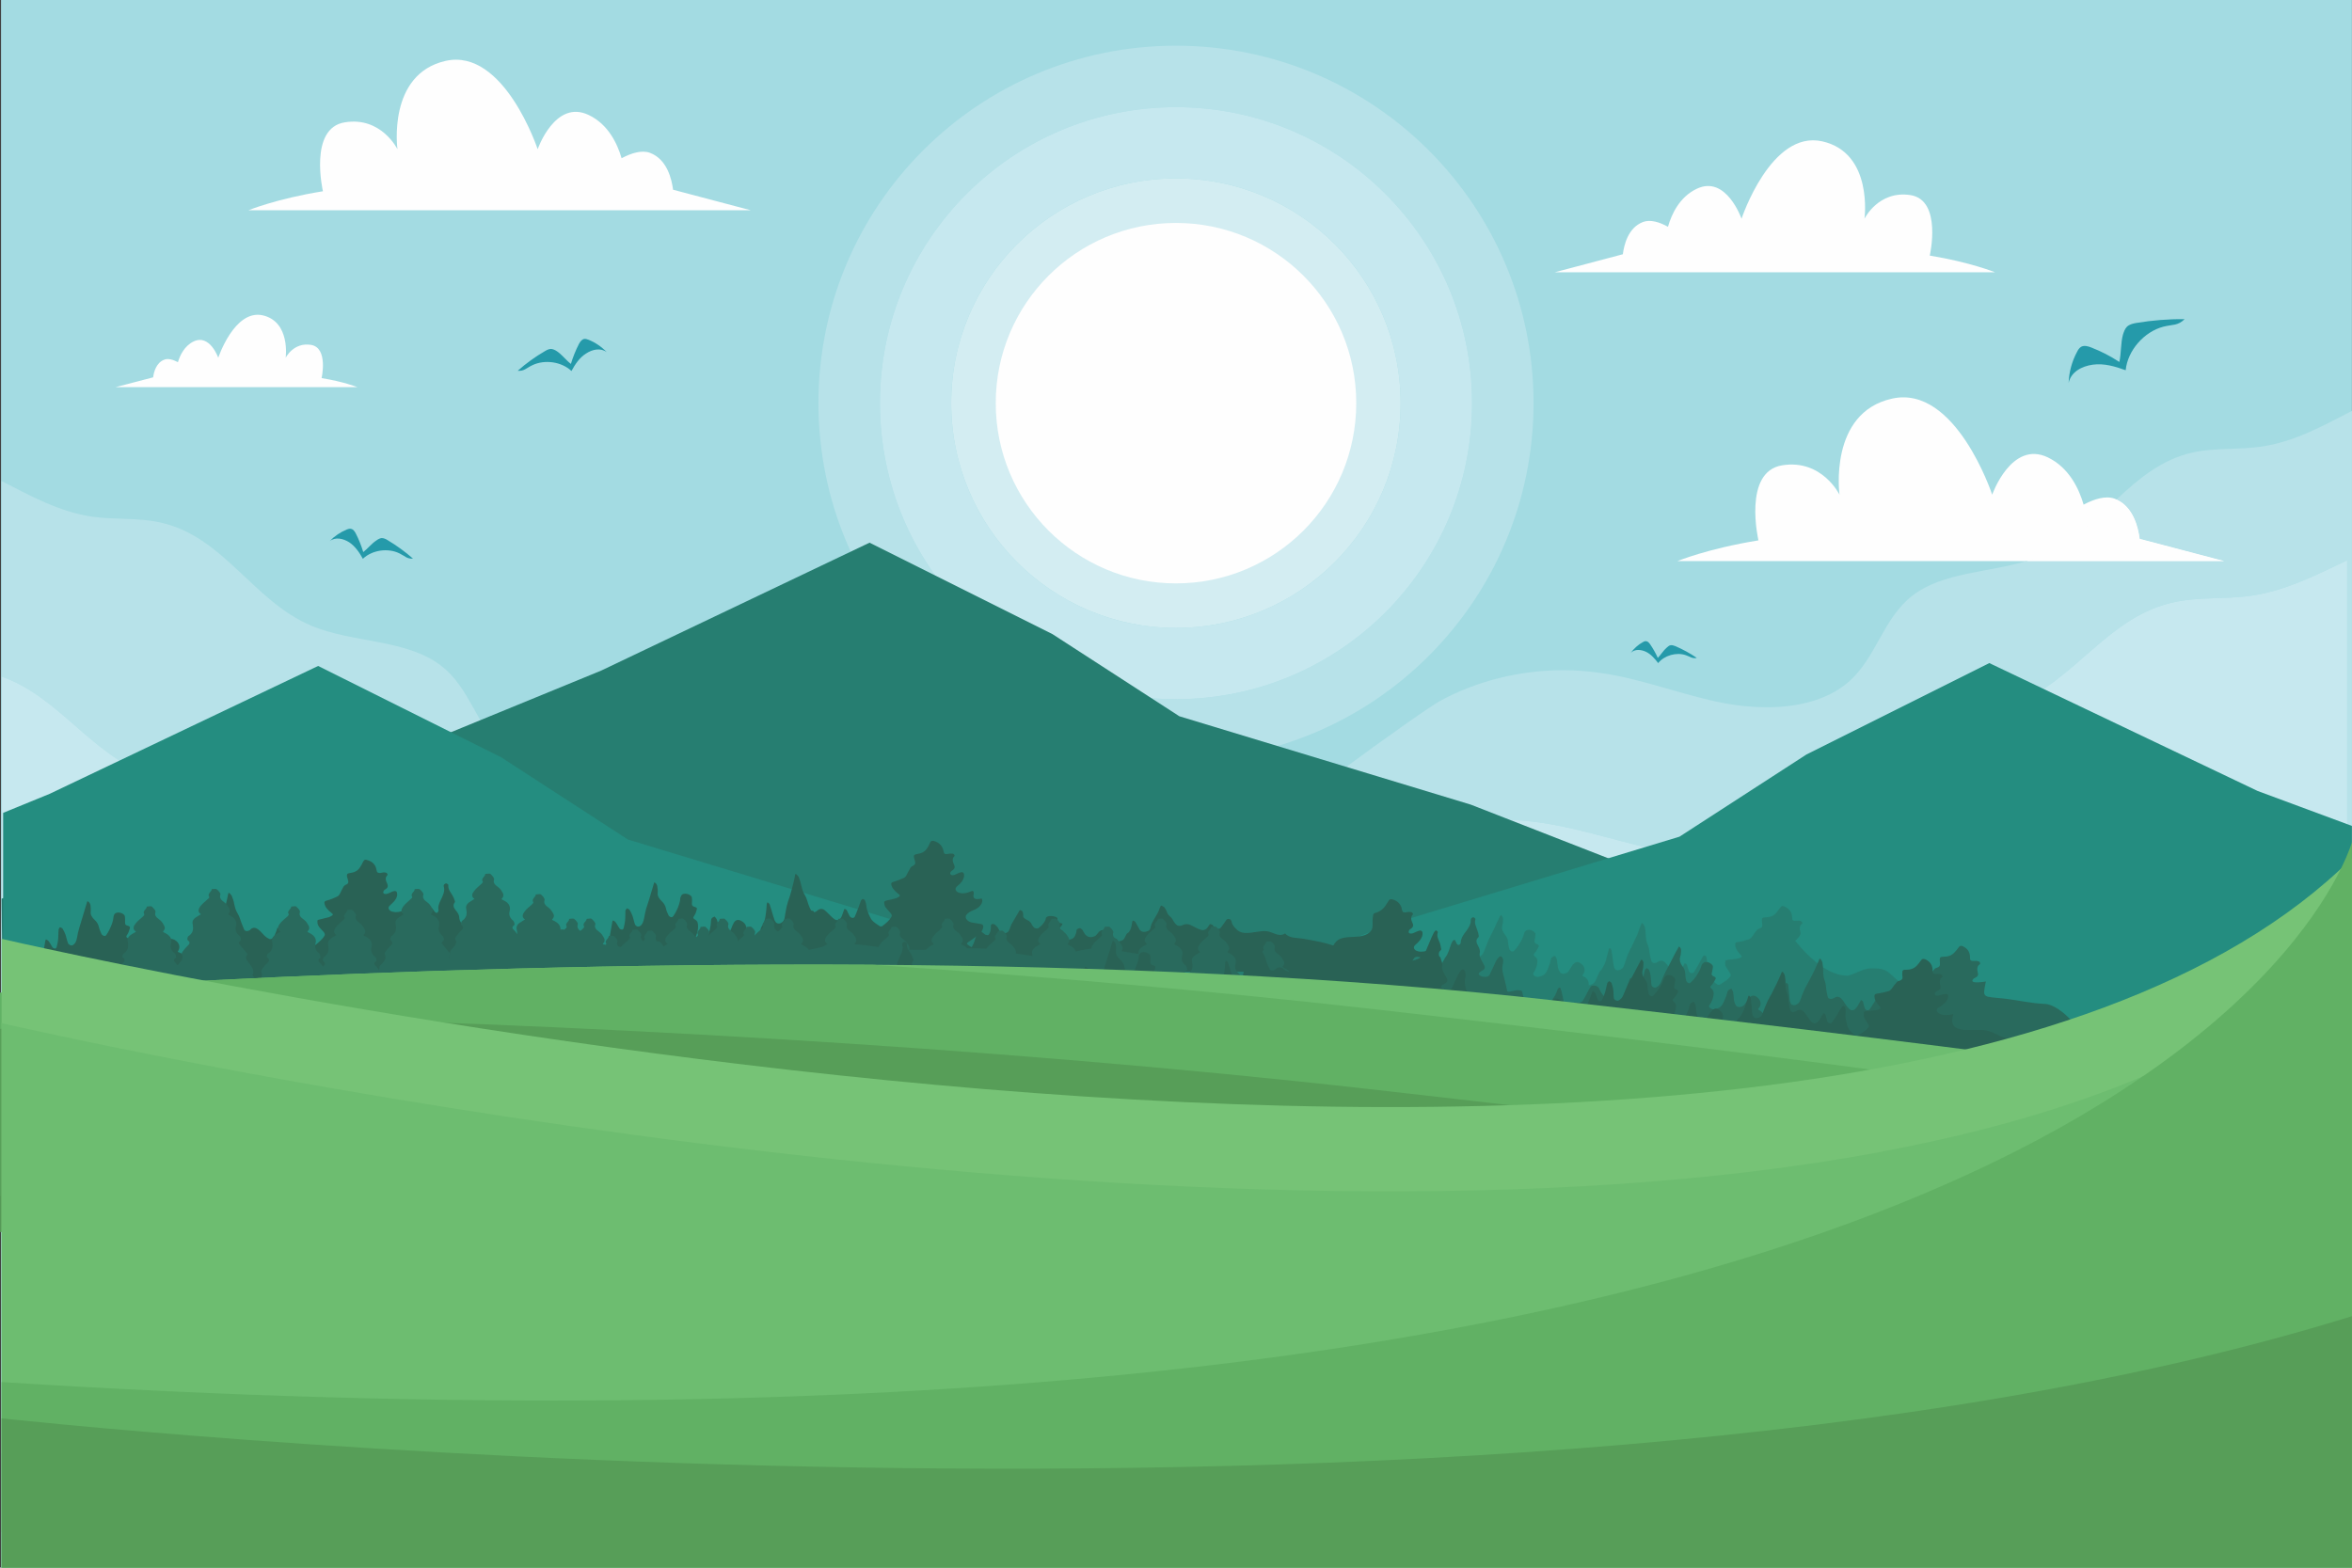 <?xml version="1.0" encoding="UTF-8"?>
<!DOCTYPE svg PUBLIC "-//W3C//DTD SVG 1.1//EN" "http://www.w3.org/Graphics/SVG/1.1/DTD/svg11.dtd">
<!-- Creator: CorelDRAW X7 -->
<svg xmlns="http://www.w3.org/2000/svg" xml:space="preserve" width="10.417in" height="6.944in" version="1.1" style="shape-rendering:geometricPrecision; text-rendering:geometricPrecision; image-rendering:optimizeQuality; fill-rule:evenodd; clip-rule:evenodd"
viewBox="0 0 12245 8163"
 xmlns:xlink="http://www.w3.org/1999/xlink">
 <rect x="0" y="0" width="12245" height="8163" fill="#333333" stroke="none"/>
 <defs>
  <style type="text/css">
   <![CDATA[
    .fil1 {fill:#FEFEFE}
    .fil4 {fill:#D3EDF2}
    .fil3 {fill:#C6E8EF}
    .fil2 {fill:#B7E2E9}
    .fil0 {fill:#A3DBE2}
    .fil12 {fill:#76C376}
    .fil9 {fill:#6DBD70}
    .fil10 {fill:#61B164}
    .fil11 {fill:#579E58}
    .fil13 {fill:#259AAA}
    .fil6 {fill:#248D80}
    .fil5 {fill:#267E71}
    .fil8 {fill:#296A5D}
    .fil7 {fill:#296255}
   ]]>
  </style>
 </defs>
 <g id="Layer_x0020_1">
  <polygon class="fil0" points="12245,0 12245,8163 5,8163 5,0 "/>
  <path class="fil1" d="M3384 796c-43,-16 -97,1 -148,28 -22,-76 -70,-177 -171,-225 -175,-84 -266,178 -266,178 0,0 -175,-528 -479,-460 -305,69 -251,460 -251,460 0,0 -84,-171 -274,-140 -190,30 -114,359 -114,359 -243,39 -388,99 -388,99l2616 0 -405 -107c-7,-53 -30,-158 -120,-192z"/>
  <path class="fil1" d="M11010 2597c-47,-17 -106,1 -162,31 -24,-83 -76,-193 -186,-246 -190,-91 -290,194 -290,194 0,0 -190,-575 -522,-500 -331,74 -273,500 -273,500 0,0 -91,-186 -298,-153 -207,33 -124,391 -124,391 -265,43 -422,108 -422,108l2848 0 -441 -116c-7,-58 -33,-172 -130,-209z"/>
  <path class="fil1" d="M8554 1156c38,-14 85,0 130,25 19,-67 61,-156 150,-198 153,-73 233,156 233,156 0,0 153,-463 420,-403 267,60 220,403 220,403 0,0 73,-149 240,-123 166,27 100,315 100,315 213,35 340,87 340,87l-2293 0 355 -94c6,-46 26,-138 105,-168z"/>
  <path class="fil1" d="M855 1873c20,-8 46,0 71,13 11,-36 34,-85 82,-108 84,-40 128,85 128,85 0,0 84,-253 231,-221 146,33 120,221 120,221 0,0 41,-82 132,-67 91,15 55,173 55,173 117,19 186,47 186,47l-1258 0 195 -51c3,-25 15,-76 58,-92z"/>
  <path class="fil2" d="M6122 3961c-1028,0 -1861,-834 -1861,-1862 0,-1028 833,-1861 1861,-1861 1028,0 1862,833 1862,1861 0,1028 -834,1862 -1862,1862zm0 -3403c-851,0 -1541,690 -1541,1541 0,852 690,1542 1541,1542 852,0 1542,-690 1542,-1542 0,-851 -690,-1541 -1542,-1541z"/>
  <path class="fil3" d="M6122 3641c-851,0 -1541,-690 -1541,-1542 0,-851 690,-1541 1541,-1541 852,0 1542,690 1542,1541 0,852 -690,1542 -1542,1542zm0 -2712c-646,0 -1170,524 -1170,1170 0,647 524,1171 1170,1171 647,0 1170,-524 1170,-1171 0,-646 -523,-1170 -1170,-1170z"/>
  <path class="fil4" d="M6122 3270c-646,0 -1170,-524 -1170,-1171 0,-646 524,-1170 1170,-1170 647,0 1170,524 1170,1170 0,647 -523,1171 -1170,1171z"/>
  <path class="fil1" d="M7061 2099c0,519 -420,939 -939,939 -518,0 -938,-420 -938,-939 0,-518 420,-938 938,-938 519,0 939,420 939,938z"/>
  <path class="fil2" d="M12245 6791l-25 0 0 -3873c-164,78 -325,161 -511,186 -126,16 -257,5 -381,30 -355,72 -519,410 -848,538 -232,90 -531,69 -724,206 -170,120 -203,325 -363,453 -119,94 -286,130 -456,130 -79,0 -158,-8 -233,-21 -239,-41 -463,-127 -704,-159 -68,-9 -136,-13 -205,-13 -244,0 -489,56 -694,161 -103,52 -908,585 -1713,1195 2,2 3,2 3,2 -2,0 -1158,-789 -1244,-833 -205,-105 -449,-161 -694,-161 -68,0 -137,5 -205,14 -241,32 -465,118 -704,159 -75,13 -154,20 -232,21 -171,0 -338,-36 -456,-131 -160,-127 -194,-333 -364,-453 -193,-136 -491,-115 -724,-206 -300,-116 -464,-408 -760,-513l0 3268 0 -4286c152,78 301,161 474,186 117,16 239,4 353,30 329,72 482,410 787,538 216,90 492,69 672,206 157,119 188,325 337,453 110,94 265,130 423,130 72,0 146,-8 215,-21 222,-41 430,-127 654,-159 63,-9 126,-13 190,-13 226,0 453,56 644,161 79,43 1151,833 1153,833 0,0 -1,-1 -3,-2 747,-611 1494,-1143 1589,-1196 191,-105 418,-161 644,-161 64,0 127,5 190,14 224,31 432,118 653,159 70,13 143,20 216,20 158,0 313,-36 423,-130 148,-127 180,-333 337,-453 158,-120 391,-118 591,-178l1031 0 -441 -116c-7,-56 -31,-165 -121,-205 116,-108 235,-209 398,-245 115,-25 237,-13 354,-30 172,-24 322,-108 474,-186l0 4651z"/>
  <path class="fil1" d="M11581 2922l-1031 0c28,-8 54,-17 80,-28 155,-64 270,-183 389,-293 90,40 114,149 121,205l441 116z"/>
  <polygon class="fil2" points="12220,7569 8,7569 8,6791 12220,6791 "/>
  <path class="fil3" d="M12220 6791l-12212 0 0 -3268c296,105 460,397 760,513 233,91 531,70 724,206 170,120 204,326 364,453 118,95 285,131 456,131 78,-1 157,-8 232,-21 239,-41 463,-127 704,-159 68,-9 137,-14 205,-14 245,0 489,56 694,161 86,44 1242,833 1244,833 0,0 -1,0 -3,-2 805,-610 1610,-1143 1713,-1195 205,-105 450,-161 694,-161 69,0 137,4 205,13 241,32 465,118 704,159 75,13 154,21 233,21 170,0 337,-36 456,-130 160,-128 193,-333 363,-453 193,-137 492,-116 724,-206 329,-128 493,-466 848,-538 124,-25 255,-14 381,-30 186,-25 347,-108 511,-186l0 3873z"/>
  <polygon class="fil5" points="10142,5450 10821,5425 7657,4190 6140,3730 5479,3302 4527,2826 3130,3492 2126,3904 8,4680 16,5450 755,5450 "/>
  <polygon class="fil6" points="6371,5450 4786,4832 3269,4372 2608,3943 1656,3468 258,4134 16,4233 16,5450 "/>
  <polygon class="fil6" points="12245,5450 12245,4301 11754,4119 10357,3453 9405,3929 8744,4357 7227,4817 5605,5450 "/>
  <path class="fil7" d="M2111 5120c10,2 18,9 19,15 1,8 -7,9 -17,10 -10,1 -16,5 -19,10 210,-25 420,-55 629,-71 502,-39 1008,-65 1511,-53 289,7 576,27 864,47 -13,-8 -12,-16 3,-24 4,-2 9,-4 13,-6 13,-6 15,-12 5,-20 -7,-6 -16,-11 -24,-15 -12,-7 -24,-12 -35,-18 -7,-4 -8,-8 1,-11 3,-1 6,-2 9,-3 9,-4 17,-7 25,-11 8,-3 9,-8 2,-13 -6,-4 -12,-9 -18,-13 -12,-7 -25,-13 -36,-21 -13,-8 -11,-11 1,-19 16,-11 32,-22 47,-34 17,-13 27,-28 28,-45 0,-6 -2,-11 -12,-13 -14,-2 -27,-5 -41,-7 -29,-3 -45,-24 -36,-39 8,-12 20,-19 35,-25 22,-8 38,-20 45,-36 4,-8 6,-17 1,-26 -3,1 -4,1 -6,1 -27,6 -39,0 -37,-19 1,-5 2,-9 1,-14 0,-3 -3,-6 -4,-8 -4,1 -8,2 -11,3 -18,8 -36,13 -57,8 -22,-5 -29,-22 -15,-34 9,-7 17,-15 24,-23 9,-13 15,-26 13,-40 -2,-11 -10,-14 -25,-8 -8,3 -16,7 -25,11 -11,4 -22,1 -22,-8 0,-5 4,-11 9,-14 15,-9 17,-19 11,-31 -6,-14 -13,-30 2,-45 2,-2 -1,-8 -4,-10 -3,-3 -10,-3 -15,-3 -6,0 -11,1 -17,2 -10,2 -17,0 -19,-7 -2,-7 -3,-14 -5,-20 -7,-17 -19,-32 -45,-40 -8,-2 -15,-2 -19,3 -4,7 -7,14 -10,21 -11,19 -22,38 -59,43 -16,3 -20,7 -18,17 2,8 4,15 6,23 3,9 0,17 -13,23 -4,2 -8,5 -10,7 -6,11 -12,22 -18,33 -4,8 -7,17 -18,22 -17,7 -35,15 -53,20 -11,3 -13,7 -12,13 3,19 17,34 35,48 14,11 13,13 -4,22 -2,1 -4,2 -7,3 -15,4 -31,8 -47,11 -8,2 -14,5 -14,10 1,8 2,17 6,24 7,10 17,19 25,29 6,7 12,14 7,22 -10,19 -29,34 -48,49 -1,1 -9,2 -11,1 -20,-13 -42,-26 -50,-44 -10,-20 -20,-41 -22,-64 0,-9 -4,-19 -7,-28 -1,-3 -8,-5 -11,-7 -3,2 -8,5 -9,7 -5,13 -9,26 -14,39 -6,15 -12,31 -19,47 -1,2 -7,7 -10,6 -5,0 -12,-3 -14,-6 -6,-8 -8,-16 -13,-24 -3,-6 -3,-14 -17,-17 -5,13 -9,24 -13,36 -3,6 -5,12 -10,17 -7,7 -16,8 -27,2 -7,-5 -13,-10 -19,-16 -11,-10 -20,-21 -32,-31 -11,-9 -26,-12 -40,1 -1,1 -2,2 -4,3 -10,8 -23,7 -28,-3 -6,-10 -10,-21 -14,-31 -6,-17 -9,-34 -19,-50 -11,-17 -15,-35 -19,-53 -3,-13 -7,-26 -12,-39 -2,-6 -9,-12 -14,-17 -1,0 -3,0 -5,0 -1,8 -3,15 -4,23 -4,14 -6,28 -10,41 -4,18 -10,36 -15,54 -6,17 -12,34 -16,52 -4,19 -7,38 -10,57 -2,11 -6,21 -20,28 -8,4 -19,3 -25,-3 -4,-5 -8,-11 -9,-17 -8,-22 -13,-45 -21,-67 -2,-7 -2,-16 -15,-21 -1,3 -2,5 -3,8 -2,21 -3,43 -7,65 -1,12 -6,25 -10,37 -3,8 -10,15 -13,22 -5,16 -7,33 -13,49 -4,9 -12,19 -30,24 -1,-3 -1,-6 -2,-8 -2,-15 -12,-27 -32,-34 -8,-3 -9,-5 -6,-10 13,-20 5,-43 -19,-56 -14,-8 -27,-7 -36,4 -5,6 -7,13 -11,20 -4,10 -7,20 -13,29 -4,5 -12,9 -20,11 -10,2 -18,-3 -22,-8 -6,-7 -10,-14 -13,-21 -5,-14 -8,-28 -13,-42 -2,-6 -8,-11 -12,-16 -12,4 -17,10 -18,17 -1,8 -1,17 -2,25 -3,16 -5,32 -11,47 -5,12 -16,23 -35,28 -10,4 -18,1 -24,-3 -7,-3 -9,-8 -6,-14 8,-20 13,-41 9,-63 -1,-9 -6,-17 -17,-23 -7,-4 -8,-8 -5,-13 3,-5 6,-10 9,-15 3,-8 6,-16 8,-25 2,-5 -3,-9 -11,-11 -12,-3 -15,-8 -15,-16 1,-10 1,-21 0,-32 -1,-11 -18,-21 -35,-21 -13,0 -21,6 -24,19l-1 1c-1,23 -9,46 -20,68 -5,10 -10,20 -17,29 -5,7 -12,7 -20,1 -2,-2 -4,-4 -5,-6 -5,-12 -11,-23 -13,-35 -3,-14 -10,-27 -22,-38 -14,-13 -23,-27 -21,-44 1,-10 0,-21 -2,-31 -1,-8 -3,-17 -15,-23 -1,2 -2,2 -2,3 -8,27 -16,54 -24,81 -6,19 -12,37 -18,56 -4,16 -7,32 -10,48 -3,12 -5,24 -15,35 -5,4 -10,9 -19,7 -6,-2 -12,-7 -13,-11 -6,-15 -8,-30 -13,-44 -4,-11 -9,-21 -15,-31 -2,-4 -9,-6 -14,-9 -3,4 -7,8 -8,12 -1,18 0,36 -2,53 -1,14 -5,27 -8,41 -1,2 -6,6 -8,5 -4,0 -10,-2 -12,-5 -5,-7 -9,-14 -13,-21 -6,-8 -8,-17 -22,-22 -1,3 -3,4 -3,6 -6,34 -12,69 -18,103 -4,29 -12,57 -25,84 -6,11 -17,21 -33,28 -4,1 -9,1 -14,2 -1,-4 -3,-7 -2,-10 2,-4 6,-8 9,-13 8,-12 17,-24 24,-36 5,-11 -1,-19 -15,-26 -6,-2 -12,-5 -18,-9 -26,-14 -43,-32 -56,-51 -4,-7 -11,-11 -23,-11 -11,-1 -19,3 -22,9 -5,11 -8,22 -11,32 -4,14 -8,29 -13,43 -4,10 -16,16 -28,16 -17,-1 -24,5 -18,15 3,6 8,11 12,17 5,6 4,11 -3,15 -8,3 -15,2 -23,-1 -21,-11 -31,-26 -38,-41 -8,-15 -13,-31 -20,-47 -4,-7 -9,-15 -14,-22l-3 -1c-2,3 -6,5 -6,8 -3,11 -4,22 -7,33 -3,10 -8,19 -12,28 -4,8 -9,17 -12,25 -9,22 -16,45 -27,67 -8,17 -27,28 -56,28 -13,1 -22,-5 -20,-13 1,-4 3,-8 7,-12 15,-17 12,-36 -6,-50 -23,-18 -39,-38 -46,-61 -2,-6 -8,-8 -16,-8 -6,0 -13,1 -19,3 -11,3 -21,8 -32,11 -9,3 -12,2 -15,-5 -8,-20 -17,-41 -27,-61 -11,-22 -22,-44 -21,-68 1,-7 0,-14 -2,-21 -1,-5 -4,-10 -8,-14 -5,-6 -14,-6 -17,0 -5,8 -9,16 -11,24 -7,24 -12,49 -19,73 -3,13 -18,18 -37,15 -20,-3 -25,-12 -14,-22 2,-2 5,-4 7,-6 15,-10 16,-21 6,-33 -3,-3 -6,-6 -9,-10 -12,-14 -26,-30 -26,-47 0,-14 -8,-26 -18,-38 -11,-13 -17,-27 -6,-41 2,-2 2,-6 1,-8 -3,-10 -7,-20 -13,-30 -10,-16 -23,-32 -21,-51 0,-2 0,-4 -1,-5 -3,-2 -6,-5 -10,-6 -3,0 -8,3 -10,5 -2,3 -4,7 -3,10 8,25 -4,48 -15,71 -9,18 -16,35 -12,54 0,3 -1,6 -3,9 -1,2 -4,5 -7,5 -2,0 -6,-2 -8,-4 -5,-6 -10,-13 -16,-21 -2,2 -6,4 -7,6 -3,6 -6,13 -7,19 -4,25 -4,50 -17,75 -1,1 -1,3 -1,5 -4,11 -7,21 -11,32 -6,18 -14,37 -20,55 -5,20 -8,40 -13,60 -6,19 -12,38 -29,54 -3,2 -1,7 0,10 2,7 7,13 7,20 0,15 -5,22 -26,27 -8,3 -16,6 -22,10 -13,9 -10,16 8,18z"/>
  <path class="fil7" d="M1330 5196c277,15 554,-15 831,-49l2 -1c13,-6 15,-12 5,-20 -8,-5 -16,-10 -25,-15 -11,-6 -23,-12 -35,-18 -7,-3 -8,-7 1,-10 3,-2 6,-3 9,-4 9,-3 18,-6 26,-10 8,-4 8,-9 1,-14 -6,-4 -12,-8 -18,-12 -12,-7 -25,-14 -36,-22 -12,-8 -11,-11 1,-19 17,-11 33,-22 47,-33 18,-13 28,-28 28,-46 1,-6 -2,-11 -12,-13 -13,-2 -27,-5 -41,-6 -28,-4 -45,-25 -35,-40 7,-11 20,-18 34,-24 22,-9 38,-21 46,-37 4,-8 6,-17 0,-26 -3,1 -4,1 -6,1 -27,6 -39,0 -37,-18 1,-5 2,-10 2,-15 -1,-3 -3,-5 -5,-8 -4,1 -8,2 -11,4 -17,7 -36,12 -57,7 -22,-4 -29,-22 -15,-33 9,-8 17,-16 24,-24 9,-12 16,-25 13,-39 -1,-12 -9,-15 -25,-9 -8,4 -16,8 -25,11 -11,4 -22,1 -22,-8 1,-5 4,-11 10,-14 15,-9 16,-18 11,-30 -7,-15 -14,-30 1,-45 2,-3 -1,-8 -4,-11 -3,-2 -10,-3 -15,-3 -5,0 -11,2 -17,3 -10,1 -17,-1 -19,-8 -2,-6 -3,-13 -5,-20 -6,-17 -19,-32 -45,-39 -8,-3 -15,-3 -18,3 -5,6 -7,13 -11,20 -11,19 -21,39 -59,44 -16,2 -19,6 -18,17 2,7 4,15 6,22 3,10 1,18 -13,23 -4,2 -8,5 -10,8 -6,11 -12,22 -17,33 -4,8 -7,16 -19,21 -17,8 -34,15 -53,20 -11,3 -12,7 -11,13 2,19 16,35 34,49 14,11 13,12 -4,21 -2,1 -4,2 -6,3 -16,4 -32,8 -48,12 -8,1 -14,4 -13,9 0,8 1,17 6,25 6,10 16,19 24,28 6,7 12,14 7,23 -10,18 -29,33 -47,48 -2,2 -10,2 -11,1 -21,-12 -42,-25 -51,-43 -10,-21 -20,-42 -21,-64 -1,-10 -4,-20 -8,-29 -1,-3 -7,-5 -11,-7 -3,3 -8,5 -9,8 -5,12 -8,25 -13,38 -6,16 -13,31 -20,47 -1,3 -7,7 -10,7 -5,-1 -12,-4 -14,-7 -5,-7 -8,-16 -13,-24 -3,-6 -3,-13 -17,-17 -4,13 -8,25 -13,36 -2,6 -5,12 -10,17 -7,8 -16,9 -26,2 -8,-4 -14,-10 -20,-15 -10,-11 -19,-22 -31,-31 -12,-9 -27,-13 -40,0 -1,1 -3,3 -4,4 -11,7 -24,6 -29,-3 -5,-11 -9,-21 -13,-32 -7,-17 -10,-34 -20,-50 -11,-17 -15,-34 -19,-52 -2,-14 -7,-27 -12,-40 -2,-6 -9,-11 -13,-17 -2,0 -4,0 -5,1 -2,7 -4,15 -5,22 -3,14 -6,28 -10,42 -4,18 -10,35 -15,53 -5,17 -12,35 -16,52 -4,19 -7,38 -10,57 -2,11 -6,21 -20,28 -8,4 -19,4 -24,-2 -5,-6 -8,-12 -10,-18 -7,-22 -13,-45 -20,-67 -3,-7 -3,-15 -16,-21 -1,4 -2,6 -2,8 -3,22 -4,43 -7,65 -2,13 -6,25 -11,38 -3,7 -10,14 -13,21 -5,17 -7,33 -13,49 -4,10 -12,19 -30,24 0,-3 -1,-5 -2,-8 -2,-14 -12,-26 -32,-34 -8,-2 -9,-4 -5,-9 12,-21 4,-44 -20,-57 -14,-7 -27,-6 -35,4 -5,7 -8,14 -12,21 -4,9 -7,19 -13,28 -4,5 -12,10 -20,11 -10,3 -18,-3 -22,-8 -5,-6 -10,-13 -12,-21 -5,-13 -8,-28 -14,-42 -2,-5 -7,-10 -12,-16 -12,5 -17,11 -18,18 -1,8 0,16 -2,25 -3,15 -5,31 -11,47 -5,12 -16,22 -35,28 -10,3 -17,1 -24,-3 -7,-4 -9,-8 -6,-14 9,-21 13,-42 10,-63 -2,-9 -6,-18 -18,-24 -7,-4 -8,-8 -5,-13 3,-5 7,-10 9,-15 3,-8 6,-16 8,-24 2,-6 -3,-10 -10,-12 -13,-2 -15,-8 -15,-15 0,-11 0,-22 -1,-33 -1,-11 -18,-21 -35,-21 -12,0 -21,6 -24,19l0 2c-2,23 -10,45 -21,67 -5,10 -10,20 -17,29 -4,7 -12,7 -19,1 -3,-2 -5,-4 -6,-6 -5,-11 -10,-23 -13,-34 -3,-15 -9,-27 -22,-39 -14,-13 -23,-27 -21,-43 1,-11 0,-21 -1,-32 -2,-8 -3,-17 -16,-23 -1,2 -2,3 -2,4 -8,26 -16,53 -24,80 -6,19 -12,38 -17,56 -5,16 -8,32 -11,48 -3,12 -4,25 -15,35 -5,5 -10,9 -19,7 -5,-2 -12,-7 -13,-11 -6,-14 -8,-29 -13,-44 -4,-11 -9,-21 -15,-31 -2,-4 -9,-6 -14,-9 -2,4 -7,8 -7,12 -2,18 -1,36 -3,54 -1,13 -5,27 -8,40 -1,2 -6,6 -8,6 -4,-1 -10,-3 -12,-5 -5,-7 -9,-15 -13,-22 -5,-7 -8,-16 -22,-21 -1,2 -2,3 -3,5 -6,35 -12,69 -17,104 -5,28 -13,56 -26,83 -6,11 -16,22 -33,28 -3,2 -9,1 -14,2 -1,-3 -3,-6 -2,-9 2,-5 6,-9 9,-13 8,-13 17,-25 24,-37 6,-11 -1,-19 -15,-25 -6,-3 -12,-6 -18,-9 -25,-14 -43,-32 -56,-52 -4,-6 -11,-11 -23,-11 -10,0 -19,3 -22,10 -5,10 -7,21 -11,32 -4,14 -8,28 -13,42 -1,2 -2,3 -3,5l0 187 1148 0c49,-26 105,-41 166,-38z"/>
  <path class="fil7" d="M4014 5018c9,0 18,4 19,7 0,2 -1,3 -3,3 68,1 136,2 204,3 195,5 390,16 584,28 359,0 702,0 704,1l293 0c2,0 4,0 7,0 2,0 5,0 7,0l73 0c5,-1 91,-1 112,0 6,0 12,0 18,0l990 0c-2,-2 -4,-4 -7,-7 -4,-4 -8,-9 -23,-11 -5,-1 -7,-2 -2,-4 3,-2 7,-3 10,-4 64,-19 57,-20 20,-50 -15,-12 -45,-44 -61,-52 -37,-20 -130,-36 -177,-44 -33,-5 -68,-1 -92,-27 -32,22 -63,-9 -98,-12 -51,-4 -119,31 -157,-12 -11,-11 -20,-22 -22,-33 0,-6 -4,-11 -7,-16 -2,-1 -8,-2 -11,-3 -3,1 -8,2 -9,4 -5,6 -9,13 -14,20 -6,8 -12,17 -19,25 -1,1 -7,4 -11,3 -5,0 -11,-1 -13,-3 -6,-4 -8,-9 -13,-13 -3,-3 -3,-7 -17,-9 -5,7 -9,13 -13,19 -3,3 -6,7 -10,9 -8,4 -17,5 -27,1 -7,-2 -13,-5 -19,-8 -11,-5 -20,-11 -32,-16 -11,-5 -26,-7 -40,0 -1,1 -2,1 -4,2 -11,4 -23,3 -28,-2 -6,-5 -10,-11 -14,-16 -6,-9 -9,-19 -19,-27 -11,-9 -16,-18 -19,-28 -3,-7 -7,-14 -12,-21 -3,-3 -9,-6 -14,-9 -1,0 -3,1 -5,1 -1,4 -3,7 -5,11 -3,8 -5,15 -9,23 -5,9 -10,18 -16,28 -5,9 -11,18 -15,27 -5,10 -8,21 -10,31 -2,5 -6,11 -20,14 -8,3 -19,2 -25,-1 -4,-3 -8,-6 -10,-9 -7,-12 -12,-24 -20,-36 -2,-3 -2,-8 -15,-11 -1,2 -2,3 -3,4 -2,12 -3,23 -7,35 -2,7 -6,13 -10,20 -3,4 -10,7 -13,11 -5,9 -8,18 -14,26 -3,5 -11,10 -29,13 -1,-2 -2,-3 -2,-4 -2,-8 -12,-14 -32,-18 -8,-2 -9,-3 -6,-6 13,-10 4,-23 -19,-29 -14,-4 -27,-4 -36,2 -5,3 -8,7 -11,11 -5,5 -7,10 -14,15 -3,2 -12,5 -19,6 -10,1 -18,-2 -23,-5 -5,-3 -9,-7 -12,-11 -5,-7 -8,-15 -13,-22 -2,-3 -8,-6 -12,-9 -13,3 -17,6 -18,10 -1,4 -1,8 -2,13 -3,8 -5,17 -11,25 -5,6 -16,12 -35,15 -10,1 -18,0 -25,-2 -6,-2 -8,-4 -6,-7 9,-11 14,-22 10,-34 -1,-4 -6,-9 -17,-12 -8,-2 -8,-4 -5,-7 2,-3 6,-5 8,-8 4,-4 7,-9 9,-13 1,-3 -3,-5 -11,-6 -12,-1 -15,-4 -15,-8 0,-6 1,-12 0,-17 -1,-6 -18,-12 -35,-12 -13,0 -21,4 -25,10l0 1c-1,13 -10,24 -20,36 -5,5 -10,10 -17,15 -5,4 -12,4 -20,1 -2,-1 -5,-2 -5,-3 -5,-6 -11,-12 -13,-19 -3,-7 -10,-14 -22,-20 -15,-7 -23,-14 -21,-23 0,-6 0,-11 -2,-17 -1,-4 -3,-9 -15,-12l-2 2c-8,14 -16,28 -25,43 -5,10 -12,19 -17,29 -4,9 -7,17 -10,26 -3,6 -5,13 -15,18 -5,3 -11,5 -19,4 -6,-1 -12,-4 -14,-6 -5,-7 -7,-15 -12,-23 -4,-6 -9,-11 -16,-17 -2,-2 -8,-3 -13,-4 -3,2 -7,4 -8,6 -1,9 0,19 -2,28 -1,8 -5,15 -9,22 0,1 -5,3 -7,3 -5,-1 -10,-2 -12,-3 -5,-4 -9,-7 -14,-11 -5,-4 -7,-9 -22,-12l-2 3c-6,18 -12,37 -18,55 -5,15 -12,30 -26,44 -5,6 -16,12 -32,15 -4,1 -10,1 -14,1 -1,-2 -3,-3 -2,-5 2,-2 6,-4 9,-7 8,-6 17,-13 24,-19 5,-6 -1,-10 -15,-14 -6,-1 -13,-3 -18,-4 -26,-8 -43,-17 -56,-28 -5,-3 -12,-5 -23,-6 -11,0 -19,2 -22,6 -5,5 -8,11 -11,16 -5,8 -8,16 -13,23 -4,5 -16,8 -28,8 -17,0 -24,3 -18,9 3,3 8,5 12,8 5,4 4,7 -4,8 -7,2 -15,2 -22,0 -21,-6 -31,-14 -38,-22 -8,-8 -13,-16 -21,-25 -3,-4 -8,-7 -13,-11l-3 -1c-2,2 -6,3 -6,4 -3,6 -4,12 -8,18 -2,5 -7,10 -11,15 -4,4 -9,8 -13,13 -8,12 -15,24 -26,35 -8,9 -27,15 -56,16 -13,0 -22,-3 -20,-8 1,-2 3,-4 6,-6 16,-9 13,-19 -5,-26 -23,-10 -39,-20 -47,-33 -1,-3 -7,-4 -15,-4 -6,0 -13,1 -19,2 -11,1 -21,4 -32,6 -10,1 -12,0 -15,-3 -8,-11 -17,-22 -27,-33 -11,-11 -22,-23 -21,-35 1,-4 0,-8 -2,-12 -1,-2 -4,-5 -8,-7 -5,-3 -14,-3 -17,0 -5,4 -9,8 -11,13 -7,13 -12,25 -19,38 -3,7 -18,10 -37,8 -20,-1 -25,-6 -14,-11 2,-1 4,-3 7,-3 15,-6 16,-12 6,-18 -3,-2 -6,-3 -9,-5 -12,-8 -26,-16 -26,-25 0,-8 -8,-14 -18,-21 -11,-6 -18,-13 -6,-21 2,-1 2,-3 1,-5 -4,-5 -7,-10 -13,-15 -11,-9 -23,-17 -21,-27l-1 -3c-3,-1 -6,-3 -10,-3 -3,0 -8,1 -10,2 -2,2 -4,4 -3,6 8,13 -5,25 -16,37 -8,10 -15,19 -12,29 1,2 0,3 -2,5 -1,1 -4,2 -7,2 -2,0 -6,-1 -8,-2 -6,-3 -10,-7 -16,-11 -3,2 -6,2 -7,3 -3,4 -6,7 -7,11 -4,13 -5,26 -17,39l-1 3c-4,6 -7,11 -11,17 -7,9 -14,19 -20,29 -5,11 -8,21 -13,32 -6,10 -12,20 -29,28 -3,2 -2,4 -1,6 2,3 8,7 8,10 -1,8 -5,12 -27,15 -8,1 -15,3 -21,5 -13,4 -10,8 8,10z"/>
  <path class="fil8" d="M4234 5031c523,13 1042,68 1564,89 53,2 106,3 159,3 26,-31 47,-61 50,-85 12,-68 -38,-64 -105,-74 -65,-9 -137,-32 -203,-26 -103,9 -181,48 -290,42 -112,-5 -214,-41 -327,-42 -148,-1 -290,18 -439,2 -129,-13 -212,-39 -342,-13 -96,19 -151,40 -246,36 -47,-1 -94,-2 -141,-3 -62,-2 -119,-18 -180,-22 -81,-6 -153,23 -231,27 -85,4 -168,-14 -250,-30 -38,-7 -73,-14 -111,-16 -36,-1 -69,2 -103,-10 -39,-13 -73,-69 -115,-69 -18,0 -67,46 -79,58 -43,42 -50,113 -47,180 477,-36 958,-59 1436,-47z"/>
  <path class="fil8" d="M1090 5204l0 30 54 0 0 -33c32,2 62,4 91,5 30,-8 62,-11 95,-10 3,0 6,0 9,1 2,-3 4,-6 6,-9 4,-7 -2,-20 -3,-26 5,-8 14,-15 12,-19 -6,-16 -16,-31 -25,-46 -5,-8 -16,-17 -14,-21 12,-23 -5,-40 -16,-57 -11,-16 -28,-28 -12,-48 1,-2 -2,-7 -4,-10 -8,-10 -18,-20 -26,-31 -6,-10 -25,-18 -4,-32 3,-3 0,-20 -6,-24 -18,-15 -24,-30 -19,-50 9,-30 -10,-47 -38,-60l-3 -3c18,-18 5,-33 -6,-49 -11,-17 -43,-24 -34,-53 3,-7 -10,-21 -19,-28 -4,-4 -17,-1 -26,-1 0,15 -25,23 -13,41 1,2 -2,7 -5,9 -14,13 -30,25 -41,39 -9,13 -17,29 3,42 -13,9 -26,14 -35,23 -6,6 -10,15 -9,22 4,26 8,50 -21,69 -5,3 -8,18 -4,21 21,16 2,25 -8,37 -10,12 -27,29 -23,37 11,23 -3,34 -15,49 -4,5 -11,10 -12,15 -4,32 -12,63 -36,89 -4,5 -8,13 -6,19 1,7 8,13 14,21 -15,17 -12,32 14,42 7,2 17,-1 26,-1 52,0 104,0 159,0z"/>
  <path class="fil8" d="M1330 5196c138,7 276,4 414,-6l-1 -3c-5,-7 -16,-16 -14,-20 12,-24 -5,-41 -16,-58 -11,-15 -28,-28 -12,-48 1,-1 -2,-6 -4,-9 -8,-11 -18,-20 -26,-32 -6,-9 -25,-17 -4,-32 3,-2 0,-19 -6,-24 -18,-14 -24,-30 -19,-49 9,-30 -10,-47 -38,-60l-4 -4c19,-18 6,-32 -5,-49 -11,-17 -43,-24 -34,-52 3,-8 -10,-21 -19,-29 -4,-4 -17,0 -26,0 0,14 -25,23 -13,40 1,2 -3,7 -5,10 -14,13 -30,24 -41,39 -9,12 -18,28 3,42 -14,8 -26,14 -35,23 -6,5 -10,15 -9,22 4,26 8,50 -21,69 -5,3 -8,17 -4,20 21,17 2,26 -8,37 -10,12 -27,30 -23,38 11,22 -3,34 -15,48 -4,5 -11,10 -12,15 -3,26 -9,50 -23,72 7,0 13,0 20,0z"/>
  <path class="fil8" d="M2024 5163c-2,-13 -12,-24 -20,-36 -10,-15 -27,-28 -12,-48 2,-1 -1,-6 -4,-9 -8,-11 -18,-21 -25,-32 -6,-9 -26,-18 -5,-32 4,-2 0,-19 -6,-24 -17,-14 -23,-30 -18,-49 8,-30 -10,-47 -39,-60l-3 -4c19,-18 5,-32 -6,-49 -11,-17 -43,-24 -33,-52 2,-8 -10,-21 -19,-29 -5,-4 -18,0 -27,0 1,14 -24,23 -13,40 2,2 -2,7 -5,10 -13,13 -30,24 -40,39 -9,12 -18,28 2,41 -13,9 -26,15 -35,24 -5,5 -10,15 -9,22 5,25 8,50 -20,68 -5,4 -8,18 -5,21 21,17 2,25 -7,37 -10,12 -28,30 -24,38 12,22 -3,34 -15,48 -4,5 -11,10 -12,15 -2,19 -6,38 -13,55 137,-5 275,-18 413,-34z"/>
  <path class="fil8" d="M1948 5163c-3,3 -5,6 -7,9 153,-16 305,-36 457,-54 -4,-7 -8,-14 -13,-21 -4,-8 -15,-17 -13,-21 12,-23 -5,-40 -16,-57 -11,-16 -28,-28 -12,-48 1,-2 -2,-7 -4,-10 -9,-10 -19,-20 -26,-31 -6,-10 -26,-18 -5,-32 4,-3 1,-20 -5,-24 -18,-15 -24,-30 -19,-50 8,-30 -10,-47 -38,-60l-4 -3c19,-18 6,-33 -5,-49 -12,-17 -43,-24 -34,-53 2,-7 -10,-21 -19,-28 -5,-4 -17,-1 -26,-1 0,15 -25,23 -13,41 1,2 -3,7 -6,9 -13,13 -29,25 -40,39 -9,13 -18,29 2,42 -13,9 -25,14 -34,23 -6,6 -11,15 -9,22 4,26 7,50 -21,69 -5,3 -8,18 -5,21 21,16 3,25 -7,37 -10,12 -28,29 -23,37 11,23 -3,34 -15,49 -5,5 -12,10 -12,15 -4,32 -12,63 -36,89 -4,5 -8,13 -7,19 2,7 9,13 15,21z"/>
  <path class="fil8" d="M2316 5083c-16,17 -13,32 13,42l3 1c131,-17 261,-32 391,-42 15,-1 30,-2 45,-3 5,-7 12,-14 11,-18 -7,-16 -17,-31 -26,-46 -4,-7 -16,-16 -13,-21 11,-23 -5,-40 -17,-57 -10,-15 -27,-28 -12,-48 2,-2 -1,-7 -3,-9 -9,-11 -19,-21 -26,-32 -6,-9 -26,-18 -5,-32 4,-2 0,-19 -6,-24 -17,-14 -23,-30 -18,-49 8,-30 -10,-48 -39,-60l-3 -4c19,-18 6,-32 -5,-49 -12,-17 -43,-24 -34,-52 2,-8 -10,-21 -19,-29 -5,-4 -18,0 -27,0 1,14 -24,23 -13,40 2,2 -2,7 -5,10 -13,13 -29,24 -40,39 -9,12 -18,28 2,41 -13,9 -25,15 -34,23 -6,6 -11,16 -10,23 5,25 8,49 -20,68 -5,4 -8,18 -5,21 21,17 2,25 -7,37 -10,12 -28,29 -24,38 12,22 -3,34 -15,48 -4,5 -11,10 -11,15 -4,32 -12,63 -36,89 -5,5 -8,13 -7,19 2,7 9,13 15,21z"/>
  <path class="fil8" d="M2723 5084c92,-7 184,-14 276,-20 -4,-6 -9,-12 -13,-18 -10,-15 -27,-28 -12,-48 2,-2 -1,-7 -3,-9 -9,-11 -19,-21 -26,-32 -6,-9 -26,-18 -5,-32 4,-2 0,-19 -6,-24 -17,-14 -23,-30 -18,-49 8,-30 -10,-48 -39,-60l-3 -4c19,-18 6,-32 -6,-49 -11,-17 -42,-24 -33,-52 2,-8 -10,-22 -19,-29 -5,-4 -18,0 -27,0 1,14 -24,22 -13,40 2,2 -2,7 -5,10 -13,13 -30,24 -40,39 -9,12 -18,28 2,41 -13,9 -25,15 -35,23 -5,6 -10,16 -9,23 5,25 8,49 -20,68 -5,4 -8,18 -5,21 21,17 2,25 -7,37 -10,12 -28,29 -24,38 12,22 -3,34 -15,48 -4,5 -11,10 -11,15 -2,12 -4,23 -7,34 41,-4 82,-8 123,-11z"/>
  <path class="fil8" d="M2937 5068c89,-6 179,-12 268,-17 3,-3 -1,-18 -6,-23 -18,-14 -24,-30 -19,-49 8,-30 -10,-48 -38,-60l-4 -4c19,-18 6,-32 -5,-49 -11,-17 -43,-24 -34,-52 3,-8 -10,-21 -19,-29 -4,-4 -17,0 -26,0 0,14 -25,23 -13,40 1,2 -3,7 -5,10 -14,13 -30,24 -41,39 -9,12 -18,28 3,41 -14,9 -26,15 -35,23 -6,6 -10,16 -9,23 4,25 7,49 -21,68 -5,4 -8,18 -4,21 9,7 10,13 8,18z"/>
  <path class="fil8" d="M3195 5052c74,-4 149,-8 224,-11 0,-2 0,-3 0,-5 8,-30 -10,-47 -38,-60l-4 -4c19,-18 6,-32 -5,-49 -11,-17 -43,-24 -34,-52 2,-8 -10,-21 -19,-29 -5,-4 -17,0 -26,0 0,14 -25,23 -13,40 1,2 -3,7 -5,10 -14,13 -30,24 -41,39 -9,12 -18,28 3,41 -14,9 -26,15 -35,23 -6,6 -11,16 -9,23 2,12 3,23 2,34z"/>
  <path class="fil8" d="M3679 5032l-2 -4c-18,-14 -24,-30 -19,-49 8,-30 -10,-47 -38,-60l-4 -4c19,-18 6,-32 -5,-49 -12,-17 -43,-23 -34,-52 2,-8 -10,-21 -19,-29 -5,-4 -17,0 -26,0 0,15 -25,23 -13,40 1,2 -3,7 -5,10 -14,13 -30,24 -41,39 -9,12 -18,29 3,42 -14,8 -26,14 -35,23 -6,5 -11,15 -9,22 4,26 7,50 -21,69 -3,1 -5,7 -6,11 92,-4 183,-7 274,-9z"/>
  <path class="fil8" d="M3866 5029c89,-1 178,-1 266,1l-1 -2c-18,-14 -24,-30 -19,-49 8,-30 -10,-48 -38,-60l-4 -4c19,-18 6,-32 -5,-49 -11,-17 -43,-24 -34,-52 3,-8 -10,-21 -19,-29 -4,-4 -17,0 -26,0 0,14 -25,23 -13,40 1,2 -3,7 -5,10 -14,13 -30,24 -41,39 -9,12 -18,28 3,41 -14,9 -26,15 -35,23 -6,6 -11,16 -9,23 4,25 7,49 -20,68z"/>
  <path class="fil8" d="M4011 5028c1,-2 1,-4 1,-7 9,-30 -10,-47 -38,-60l-4 -4c19,-18 6,-32 -5,-49 -11,-17 -43,-24 -34,-52 3,-8 -10,-21 -19,-29 -4,-4 -17,0 -26,0 0,14 -25,23 -13,40 1,2 -3,7 -5,10 -14,13 -30,24 -41,39 -9,12 -18,28 3,41 -14,9 -26,15 -35,24 -6,5 -10,15 -9,22 1,9 3,18 3,27 74,-1 148,-2 222,-2z"/>
  <path class="fil8" d="M3892 5029l0 -1c-18,-14 -24,-29 -19,-49 9,-30 -10,-47 -38,-60l-4 -3c19,-19 6,-33 -5,-49 -11,-17 -43,-24 -34,-53 3,-8 -10,-21 -19,-29 -4,-3 -17,0 -26,0 0,15 -25,23 -13,40 1,2 -3,8 -5,10 -14,13 -30,25 -41,39 -9,13 -18,29 3,42 -14,8 -26,14 -35,23 -6,5 -10,15 -9,22 4,26 7,50 -21,69 -1,1 -2,2 -3,3 90,-2 179,-4 269,-4z"/>
  <path class="fil8" d="M3549 5036c75,-3 149,-5 223,-6 0,-3 1,-6 1,-9 9,-30 -10,-47 -38,-60l-3 -4c18,-18 5,-32 -6,-49 -11,-17 -43,-23 -34,-52 3,-8 -10,-21 -19,-29 -4,-4 -17,0 -26,0 1,14 -25,23 -13,40 1,2 -2,7 -5,10 -14,13 -30,24 -41,39 -9,12 -17,28 3,42 -13,8 -26,14 -35,23 -6,5 -10,15 -9,22 2,11 3,22 2,33z"/>
  <path class="fil8" d="M3352 5034c-6,4 -12,7 -17,11 54,-3 107,-5 161,-7l-3 -4c18,-18 5,-32 -6,-49 -11,-17 -43,-24 -34,-52 3,-8 -10,-21 -19,-29 -4,-4 -17,0 -26,0 1,14 -24,23 -13,40 1,2 -2,7 -5,10 -14,13 -30,24 -41,39 -9,12 -17,28 3,41z"/>
  <path class="fil8" d="M3297 5046c-4,-17 -19,-29 -40,-38l-3 -3c18,-19 5,-33 -6,-49 -11,-17 -43,-24 -34,-53 3,-8 -9,-21 -19,-29 -4,-3 -17,0 -26,0 1,15 -24,23 -13,40 1,2 -2,8 -5,10 -14,13 -30,25 -40,39 -10,13 -18,29 2,42 -13,8 -26,14 -35,23 -6,5 -10,15 -9,22 1,3 1,6 1,9 76,-4 151,-9 227,-13z"/>
  <path class="fil8" d="M2843 5075c88,-6 177,-13 266,-18 1,-1 3,-3 5,-4 3,-3 0,-20 -6,-25 -18,-14 -24,-29 -18,-49 8,-30 -11,-47 -39,-60l-3 -3c18,-19 5,-33 -6,-49 -11,-17 -43,-24 -34,-53 3,-8 -10,-21 -19,-29 -4,-3 -17,0 -26,0 1,15 -24,23 -13,40 1,2 -2,8 -5,10 -14,13 -30,25 -40,39 -10,13 -18,29 2,42 -13,8 -26,14 -35,23 -6,5 -10,15 -9,22 4,26 8,50 -21,69 -5,3 -8,18 -4,20 13,11 11,18 5,25z"/>
  <path class="fil8" d="M3497 5038c5,-28 -12,-44 -39,-56l-4 -4c19,-18 6,-32 -5,-49 -11,-17 -43,-24 -34,-52 3,-8 -10,-21 -19,-29 -4,-4 -17,0 -26,0 0,14 -25,23 -13,40 1,2 -3,7 -5,10 -14,13 -30,24 -41,39 -9,12 -18,28 3,41 -14,9 -26,15 -35,23 -6,6 -10,16 -9,23 1,8 2,16 3,24 74,-4 149,-8 224,-10z"/>
  <path class="fil8" d="M3967 5028c89,0 178,1 267,3l-3 -3c-17,-14 -23,-29 -18,-49 8,-30 -10,-47 -39,-60l-3 -4c19,-18 6,-32 -6,-49 -11,-17 -42,-23 -33,-52 2,-8 -10,-21 -19,-29 -5,-4 -18,0 -27,0 1,15 -24,23 -13,40 2,2 -2,7 -5,10 -13,13 -30,24 -40,39 -9,12 -18,29 2,42 -13,8 -25,14 -34,23 -6,5 -11,15 -10,22 5,25 8,49 -19,67z"/>
  <path class="fil8" d="M4515 5042c-1,-5 -3,-11 -6,-14 -18,-14 -24,-29 -19,-49 8,-30 -10,-47 -38,-60l-4 -4c19,-18 6,-32 -5,-49 -11,-17 -43,-23 -34,-52 3,-8 -10,-21 -19,-29 -4,-4 -17,0 -26,0 0,15 -25,23 -13,40 1,2 -3,7 -5,10 -14,13 -30,24 -41,39 -9,12 -18,29 3,42 -14,8 -26,14 -35,23 -6,5 -11,15 -9,22 4,26 7,50 -21,69l-1 1c91,3 182,7 273,11z"/>
  <path class="fil8" d="M4542 5043c77,4 154,9 231,14 -7,-11 -9,-23 -5,-36 8,-30 -10,-47 -39,-60l-3 -4c18,-18 5,-32 -6,-49 -11,-17 -43,-24 -34,-52 3,-8 -9,-21 -19,-29 -4,-4 -17,0 -26,0 1,14 -24,23 -13,40 1,2 -2,7 -5,10 -13,13 -30,24 -40,39 -10,12 -18,28 2,41 -13,9 -26,15 -35,24 -6,5 -10,15 -9,22 2,14 4,28 1,40z"/>
  <path class="fil8" d="M4800 5058c89,6 178,12 266,18 -6,-7 -11,-14 3,-23 4,-3 0,-20 -6,-25 -17,-14 -23,-29 -18,-49 8,-30 -10,-47 -39,-60l-3 -3c19,-19 6,-33 -5,-50 -12,-17 -43,-23 -34,-52 2,-8 -10,-21 -19,-29 -5,-4 -18,0 -27,0 1,15 -24,23 -13,40 2,2 -2,7 -5,10 -13,13 -29,25 -40,39 -9,12 -18,29 2,42 -13,8 -25,14 -34,23 -6,5 -11,15 -10,22 5,26 8,50 -20,69 -5,3 -8,18 -5,20 4,3 6,6 7,8z"/>
  <path class="fil8" d="M5091 5078c84,5 168,11 253,17l-3 -4c-18,-14 -24,-30 -19,-49 9,-30 -10,-47 -38,-60l-4 -4c19,-18 6,-32 -5,-49 -11,-17 -43,-24 -34,-52 3,-8 -10,-21 -19,-29 -4,-4 -17,0 -26,0 0,14 -25,23 -13,40 1,2 -3,7 -5,10 -14,13 -30,24 -41,39 -9,12 -18,28 3,41 -14,9 -26,15 -35,23 -6,6 -10,16 -9,23 3,19 6,38 -5,54z"/>
  <path class="fil8" d="M5335 5094c105,7 211,13 316,19 -7,-10 -16,-19 -22,-28 -6,-10 -26,-18 -5,-32 4,-3 0,-20 -6,-25 -18,-14 -24,-29 -18,-49 8,-30 -10,-47 -39,-60l-3 -3c19,-19 5,-33 -6,-50 -11,-17 -43,-23 -34,-52 3,-8 -9,-21 -19,-29 -4,-3 -17,0 -26,0 1,15 -24,23 -13,40 1,2 -2,8 -5,10 -13,13 -30,25 -40,39 -9,13 -18,29 2,42 -13,8 -26,14 -35,23 -5,5 -10,15 -9,22 5,26 8,50 -20,69 -5,3 -8,18 -5,20 21,17 2,26 -7,37 -2,2 -4,5 -6,7z"/>
  <path class="fil8" d="M5633 5112c55,3 110,5 165,8 35,1 70,2 105,3 -8,-8 -20,-16 -2,-29 4,-2 1,-19 -6,-24 -17,-14 -23,-30 -18,-49 8,-30 -10,-47 -39,-60l-3 -4c19,-18 6,-32 -5,-49 -12,-17 -43,-23 -34,-52 2,-8 -10,-21 -19,-29 -5,-4 -17,0 -27,0 1,14 -24,23 -13,40 2,2 -2,7 -5,10 -13,13 -29,24 -40,39 -9,12 -18,28 2,42 -13,8 -25,14 -34,23 -6,5 -11,15 -9,22 4,26 7,50 -21,69 -5,3 -8,17 -5,20 10,8 11,14 8,20z"/>
  <path class="fil8" d="M6213 5124c0,-2 -2,-6 -4,-8 -8,-11 -18,-20 -26,-31 -6,-10 -25,-18 -4,-32 3,-3 0,-20 -6,-25 -18,-14 -24,-29 -19,-49 9,-30 -10,-47 -38,-60l-3 -3c18,-19 5,-33 -6,-49 -11,-17 -43,-24 -34,-53 3,-8 -10,-21 -19,-29 -4,-3 -17,0 -26,0 0,15 -25,23 -13,40 1,2 -2,8 -5,10 -14,13 -30,25 -41,39 -9,13 -17,29 3,42 -13,8 -26,14 -35,23 -6,5 -10,15 -9,22 4,26 8,50 -21,69 -5,3 -8,18 -4,20 21,17 2,26 -8,37 -8,11 -23,26 -24,35 114,3 228,2 342,2z"/>
  <path class="fil8" d="M6178 5124c94,0 188,0 282,1 -7,-9 -24,-17 -4,-31 4,-2 0,-19 -6,-24 -17,-14 -23,-30 -18,-49 8,-30 -10,-47 -39,-60l-3 -4c19,-18 5,-32 -6,-49 -11,-17 -43,-23 -33,-52 2,-8 -10,-21 -19,-29 -5,-4 -18,0 -27,0 1,15 -24,23 -13,40 1,2 -2,7 -5,10 -13,13 -30,24 -40,39 -9,12 -18,29 2,42 -13,8 -25,14 -35,23 -5,5 -10,15 -9,22 5,26 8,50 -20,69 -5,3 -8,17 -5,20 18,15 7,23 -2,32z"/>
  <path class="fil8" d="M6492 5125c78,2 156,5 233,10 -8,-11 -10,-23 -6,-37 8,-30 -10,-47 -39,-60l-3 -4c19,-18 5,-32 -6,-49 -11,-17 -43,-24 -34,-52 3,-8 -9,-21 -19,-29 -4,-4 -17,0 -26,0 1,14 -24,23 -13,40 1,2 -2,7 -5,10 -13,13 -30,24 -40,39 -10,12 -18,28 2,41 -13,9 -26,15 -35,24 -6,5 -10,15 -9,22 3,16 5,31 0,45z"/>
  <path class="fil8" d="M539 5234l477 0 0 -1c-7,-16 -16,-31 -25,-46 -5,-7 -16,-16 -14,-20 12,-24 -5,-41 -16,-58 -11,-15 -28,-28 -12,-48 1,-1 -2,-6 -4,-9 -8,-11 -18,-20 -26,-32 -6,-9 -25,-17 -4,-32 3,-2 0,-19 -6,-24 -18,-14 -24,-30 -19,-49 9,-30 -10,-47 -38,-60l-4 -4c19,-18 6,-32 -5,-49 -11,-17 -43,-24 -34,-52 3,-8 -10,-21 -19,-29 -4,-4 -17,0 -26,0 0,14 -25,23 -13,40 1,2 -3,7 -5,10 -14,13 -30,24 -41,39 -9,12 -18,28 3,42 -14,8 -26,14 -35,23 -6,5 -10,15 -9,22 4,26 8,50 -21,69 -5,3 -8,17 -4,20 21,17 2,26 -8,37 -10,12 -27,30 -23,38 11,22 -3,34 -15,48 -4,5 -11,10 -12,15 -4,33 -12,63 -36,90 -4,5 -8,13 -6,18l0 2z"/>
  <path class="fil7" d="M4668 5050c34,2 67,4 101,6 -3,-4 -6,-7 -9,-11 -11,-13 -18,-26 -6,-41 2,-2 2,-6 1,-8 -4,-10 -7,-20 -13,-30 -11,-16 -23,-32 -21,-51 0,-2 0,-4 -1,-5 -3,-2 -6,-5 -10,-6 -3,0 -8,3 -10,5 -2,3 -4,7 -3,10 8,25 -5,48 -16,71 -8,18 -15,35 -12,54 1,2 0,4 -1,6z"/>
  <path class="fil7" d="M5798 5120c74,2 148,4 223,4 0,-3 0,-6 -1,-10 -1,-9 -6,-17 -17,-23 -8,-4 -8,-8 -5,-13 2,-5 6,-10 8,-15 4,-8 7,-16 9,-25 1,-5 -3,-9 -11,-11 -12,-3 -15,-8 -15,-16 0,-10 1,-21 0,-32 -1,-11 -19,-21 -35,-21 -13,0 -21,6 -25,19l0 1c-1,24 -10,46 -20,68 -5,10 -10,20 -17,29 -5,7 -13,7 -20,1 -2,-2 -5,-4 -6,-6 -4,-12 -10,-23 -12,-35 -3,-14 -10,-27 -22,-38 -15,-13 -23,-27 -22,-44 1,-10 1,-21 -1,-31 -1,-8 -3,-17 -15,-23 -1,2 -2,2 -2,3 -8,27 -16,54 -25,81 -5,19 -12,37 -17,56 -4,16 -7,32 -11,48 -2,10 -4,20 -10,29 23,1 46,3 69,4z"/>
  <path class="fil7" d="M7494 5116c-14,-2 -27,-5 -41,-7 -29,-3 -46,-24 -36,-39 8,-12 20,-19 35,-25 22,-8 38,-20 45,-36 4,-8 6,-17 1,-26 -3,1 -5,1 -6,1 -28,6 -39,0 -37,-19 1,-5 2,-9 1,-14 0,-3 -3,-6 -4,-8 -4,1 -8,2 -11,3 -18,8 -36,13 -58,8 -22,-5 -28,-22 -15,-33 9,-8 18,-16 24,-24 10,-13 16,-26 14,-40 -2,-11 -10,-14 -25,-8 -8,3 -16,7 -25,11 -12,4 -23,1 -22,-8 0,-5 4,-11 9,-14 15,-9 17,-19 11,-31 -6,-14 -13,-30 2,-45 2,-2 -1,-8 -5,-10 -2,-3 -9,-3 -14,-3 -6,0 -12,1 -17,2 -10,2 -17,0 -19,-7 -3,-7 -3,-14 -5,-20 -7,-17 -19,-32 -45,-40 -8,-2 -15,-2 -19,3 -16,24 -22,41 -48,57 -29,18 -33,0 -37,35 -5,36 12,64 -33,87 -40,20 -91,7 -131,21 -44,15 -45,55 -63,87 -13,-7 -28,-13 -42,-17 -12,23 -29,14 -50,22 3,-1 -54,22 -33,25 -23,-3 -37,8 -37,28 -40,-15 -18,59 -76,13 -11,-9 -27,-12 -40,1 -1,1 -2,2 -4,3 -11,8 -23,7 -28,-3 -6,-10 -10,-21 -14,-31 -6,-17 -9,-34 -19,-50 -11,-17 -16,-35 -19,-53 -3,-13 -7,-26 -12,-39 -3,-6 -9,-12 -14,-17 -1,0 -3,0 -5,0 -1,8 -3,15 -5,23 -3,14 -5,28 -9,41 -5,18 -10,36 -16,54 -5,17 -11,34 -15,52 -5,19 -8,38 -11,57 -1,11 -5,21 -19,28 -9,4 -19,3 -25,-3 -5,-5 -8,-11 -10,-17 -7,-22 -12,-45 -20,-67 -2,-7 -2,-16 -15,-21 -1,3 -3,5 -3,8 -2,21 -3,43 -7,65 -2,12 -6,25 -11,37 -1,4 -3,8 -6,11 266,1 530,10 788,71 99,-3 198,0 297,6 13,-8 26,-17 38,-27 17,-13 27,-28 28,-45 0,-6 -2,-11 -12,-13z"/>
  <path class="fil7" d="M5691 5114c-4,-13 -7,-27 -11,-40 -4,-11 -9,-21 -16,-31 -2,-4 -8,-6 -13,-9 -3,4 -8,8 -8,12 -1,18 0,36 -2,53 -1,5 -2,9 -2,13 17,1 35,2 52,2z"/>
  <path class="fil5" d="M7279 5119l-2 1 0 74c265,5 530,46 793,74 315,33 630,63 945,100 306,36 612,80 911,143 80,-82 141,-195 116,-278 -31,-106 -63,-62 -134,-108 -84,-54 -65,-85 -170,-82 -43,1 -97,39 -122,38 -43,-1 -84,-18 -122,-42 -60,-39 -112,-96 -148,-140 12,-9 32,-29 28,-44 -4,-16 -9,-32 9,-45 2,-2 0,-8 -3,-11 -2,-2 -9,-4 -14,-5 -6,0 -12,1 -17,1 -11,1 -17,-2 -18,-9 -1,-7 -1,-14 -2,-21 -4,-18 -14,-33 -38,-44 -8,-4 -15,-4 -19,1 -5,6 -9,12 -14,18 -13,19 -27,36 -65,37 -16,0 -20,4 -20,15 0,8 1,15 2,23 1,10 -2,17 -16,21 -5,2 -9,4 -12,7 -8,10 -15,20 -22,30 -6,8 -10,16 -22,19 -18,6 -36,11 -56,14 -11,2 -13,5 -13,12 -1,19 11,35 26,52 12,12 11,14 -7,20 -2,1 -4,2 -7,2 -16,3 -32,5 -49,6 -8,1 -14,3 -15,8 0,9 -1,17 2,25 5,11 14,21 20,32 5,7 10,14 4,22 -13,18 -34,30 -55,43 -2,1 -10,1 -11,0 -19,-15 -38,-30 -43,-49 -7,-22 -13,-44 -12,-66 1,-10 -1,-20 -3,-29 0,-3 -6,-6 -9,-9 -4,3 -9,4 -10,7 -7,12 -13,25 -20,37 -8,14 -17,29 -26,44 -2,2 -9,6 -12,5 -5,-1 -11,-4 -13,-8 -4,-8 -5,-17 -8,-25 -2,-6 -1,-14 -15,-19 -6,12 -12,23 -18,35 -4,5 -7,10 -13,15 -8,7 -17,6 -26,-1 -7,-5 -12,-12 -17,-18 -9,-11 -16,-23 -27,-34 -10,-10 -24,-15 -39,-4 -2,1 -3,2 -5,3 -12,6 -24,3 -28,-6 -3,-11 -6,-22 -8,-33 -4,-18 -4,-35 -11,-52 -9,-18 -10,-36 -11,-54 0,-14 -2,-27 -5,-41 -2,-6 -7,-12 -11,-18 -2,0 -4,0 -5,0 -3,7 -6,14 -9,21 -5,14 -10,27 -15,41 -8,17 -16,34 -24,51 -8,16 -17,33 -24,49 -7,19 -13,37 -19,56 -4,11 -9,20 -24,25 -9,4 -20,2 -24,-5 -4,-6 -6,-12 -7,-18 -4,-23 -5,-46 -10,-69 -1,-7 0,-16 -11,-22 -2,2 -4,5 -4,7 -6,21 -11,42 -17,63 -4,13 -11,25 -17,36 -4,8 -12,13 -16,21 -8,15 -13,31 -21,46 -5,9 -14,18 -33,21 0,-3 -1,-6 -1,-8 0,-15 -7,-28 -26,-38 -8,-3 -8,-5 -4,-10 15,-19 11,-43 -11,-58 -12,-9 -25,-10 -35,0 -7,5 -10,12 -15,19 -6,9 -10,18 -18,27 -4,4 -13,7 -21,8 -10,1 -17,-5 -21,-11 -4,-7 -7,-14 -9,-21 -3,-15 -3,-29 -6,-44 -1,-5 -6,-11 -9,-17 -14,3 -19,8 -21,15 -3,8 -3,16 -6,24 -6,16 -10,31 -19,46 -6,11 -19,20 -39,24 -10,2 -17,-1 -23,-6 -6,-4 -8,-9 -4,-15 12,-19 20,-39 20,-61 0,-9 -4,-18 -14,-25 -7,-5 -6,-9 -3,-14 3,-4 8,-9 11,-13 5,-8 9,-16 13,-24 2,-5 -2,-10 -9,-12 -12,-5 -14,-10 -13,-18 2,-10 4,-21 5,-32 1,-11 -15,-23 -31,-25 -13,-1 -22,4 -28,16l0 2c-5,23 -17,44 -31,65 -6,9 -13,18 -21,26 -6,6 -14,5 -20,-1 -2,-2 -4,-4 -5,-7 -2,-12 -6,-24 -7,-36 0,-14 -5,-27 -16,-40 -12,-15 -18,-30 -14,-46 3,-10 4,-21 4,-31 0,-8 0,-17 -12,-25 -1,2 -2,3 -2,3 -13,26 -25,52 -37,78 -9,18 -18,35 -26,53 -7,16 -12,31 -18,47 -5,11 -8,23 -21,32 -5,4 -11,8 -19,5 -5,-3 -11,-8 -12,-12 -3,-15 -3,-30 -5,-45 -2,-11 -6,-22 -11,-33 -1,-4 -8,-7 -12,-10 -3,3 -8,7 -9,11 -4,17 -6,35 -11,52 -3,14 -9,26 -15,39 -1,2 -6,6 -8,5 -4,-1 -10,-4 -11,-6 -4,-8 -7,-15 -10,-23 -4,-8 -5,-17 -18,-24 -2,2 -3,4 -4,5 -11,34 -23,67 -34,101 -9,27 -21,54 -38,79 -8,11 -20,20 -37,25 -4,1 -10,0 -15,0 0,-4 -1,-7 0,-10 3,-4 7,-8 11,-12 10,-11 21,-22 29,-33 8,-10 3,-19 -10,-27 -6,-3 -12,-7 -17,-11 -23,-17 -37,-37 -47,-58 -3,-6 -10,-12 -21,-13 -10,-2 -20,1 -23,7 -7,10 -11,20 -16,30 -7,14 -13,28 -20,41 -5,9 -18,14 -30,12 -10,-1 -17,0 -20,4l1 12c2,5 5,10 8,15 4,7 2,13 -6,15z"/>
  <path class="fil8" d="M8369 5299c215,22 431,44 646,69 244,29 488,62 730,107 120,23 238,55 358,77 88,16 171,51 259,65 78,12 212,80 268,57 86,-36 139,-187 200,-248 38,-38 -101,-196 -184,-198 -71,-3 -138,-19 -204,-27 -122,-14 -121,2 -103,-90 -9,2 -74,12 -70,-5 1,-5 6,-11 12,-13 16,-7 20,-15 16,-28 -3,-16 -7,-32 11,-44 3,-2 1,-8 -2,-12 -2,-2 -9,-4 -14,-5 -5,0 -11,0 -17,0 -10,1 -17,-2 -18,-9 -1,-7 0,-14 -1,-21 -3,-18 -12,-34 -36,-46 -7,-3 -14,-4 -19,1 -6,6 -9,12 -14,18 -15,18 -29,35 -67,35 -16,0 -21,3 -21,14 0,8 1,15 1,23 1,10 -3,17 -17,21 -4,1 -9,3 -11,6 -9,10 -17,20 -24,30 -6,7 -11,15 -23,18 -18,5 -37,10 -56,12 -12,2 -14,5 -14,11 -1,19 10,37 24,53 12,13 11,15 -8,21 -2,0 -4,1 -7,2 -16,1 -32,3 -49,4 -8,1 -15,2 -15,8 -1,8 -2,17 1,25 4,10 12,21 19,31 4,8 8,16 2,23 -13,17 -35,29 -57,41 -2,2 -9,1 -11,0 -17,-16 -36,-31 -41,-50 -6,-22 -11,-44 -8,-67 1,-9 0,-19 -2,-29 -1,-3 -6,-6 -9,-9 -4,3 -9,4 -11,7 -7,12 -13,24 -21,36 -9,14 -18,29 -28,43 -2,3 -9,6 -12,5 -5,-1 -11,-5 -12,-8 -4,-8 -5,-17 -8,-26 -2,-6 0,-14 -13,-19 -7,12 -14,23 -20,34 -4,5 -8,10 -13,15 -9,6 -18,6 -27,-2 -6,-5 -11,-12 -16,-18 -8,-12 -15,-24 -25,-35 -10,-11 -24,-16 -39,-5 -2,1 -3,2 -5,2 -12,6 -24,3 -28,-7 -3,-11 -5,-22 -7,-33 -3,-17 -2,-35 -9,-52 -7,-18 -8,-36 -8,-54 0,-14 -2,-28 -4,-41 -1,-6 -7,-13 -10,-19 -2,0 -4,0 -5,0 -3,7 -6,14 -9,21 -6,14 -12,27 -18,40 -8,17 -17,34 -26,51 -8,16 -18,32 -26,49 -8,18 -15,36 -21,54 -4,11 -10,20 -25,25 -9,3 -20,1 -24,-6 -3,-6 -5,-12 -6,-18 -3,-24 -4,-47 -7,-70 -1,-7 1,-15 -11,-22 -1,3 -3,5 -4,7 -6,21 -12,42 -20,63 -4,12 -10,24 -18,35 -4,7 -12,13 -16,20 -9,15 -14,31 -23,46 -6,9 -15,17 -34,20 0,-4 -1,-6 0,-9 0,-14 -7,-28 -25,-38 -7,-4 -8,-6 -4,-10 16,-18 13,-42 -8,-58 -12,-10 -25,-11 -36,-2 -6,6 -10,13 -15,19 -6,9 -11,18 -19,26 -4,4 -14,8 -22,8 -10,1 -17,-5 -20,-11 -4,-8 -7,-15 -8,-22 -2,-15 -2,-29 -5,-44 -1,-6 -5,-11 -8,-18 -13,3 -19,8 -21,15 -3,8 -4,16 -7,24 -7,15 -12,31 -21,45 -7,11 -20,20 -40,23 -10,1 -17,-2 -23,-7 -6,-4 -7,-9 -3,-14 13,-19 21,-40 22,-61 0,-9 -3,-18 -12,-26 -7,-5 -7,-9 -3,-13 4,-5 8,-9 11,-14 5,-7 10,-15 14,-23 2,-5 -1,-10 -9,-13 -11,-4 -13,-10 -11,-17 2,-11 5,-21 6,-32 1,-11 -14,-23 -30,-26 -13,-2 -22,3 -28,15l-1 2c-6,22 -19,43 -33,64 -7,8 -14,17 -23,25 -6,6 -13,5 -19,-1 -2,-3 -4,-5 -5,-7 -2,-12 -5,-24 -5,-36 -1,-15 -4,-28 -15,-41 -11,-15 -16,-30 -12,-46 3,-10 5,-21 5,-31 0,-9 1,-17 -10,-25 -2,1 -3,2 -3,3 -14,25 -27,50 -40,76 -9,17 -19,35 -28,53 -8,15 -14,30 -20,45 -5,12 -9,24 -22,32 -5,4 -12,8 -19,4 -6,-2 -11,-8 -12,-12 -2,-15 -2,-30 -4,-45 -1,-11 -4,-23 -8,-33 -2,-4 -8,-7 -12,-11 -4,4 -9,7 -10,11 -5,17 -8,35 -13,52 -4,13 -10,26 -16,39 -1,2 -7,5 -9,4 -4,-1 -9,-4 -11,-7 -4,-7 -6,-15 -9,-22 -3,-9 -4,-18 -17,-25 -2,2 -3,3 -4,5 -12,33 -25,66 -38,100 -10,27 -23,53 -42,78 -7,10 -19,18 -36,23z"/>
  <path class="fil8" d="M8070 5268c94,10 189,19 283,29 0,-3 -1,-6 0,-8 3,-4 8,-8 11,-11 11,-11 22,-22 31,-33 8,-10 4,-19 -9,-27 -6,-4 -11,-8 -16,-12 -22,-17 -36,-37 -45,-59 -3,-6 -9,-12 -20,-14 -11,-2 -20,0 -24,6 -7,10 -12,20 -17,30 -7,14 -14,27 -22,40 -5,9 -18,14 -30,12 -17,-3 -24,1 -21,12 1,7 5,13 9,19 4,6 1,12 -7,14 -8,2 -15,1 -22,-4 -19,-14 -25,-30 -29,-46 -5,-16 -7,-33 -11,-49 -2,-8 -6,-16 -8,-24l-4 -1c-3,2 -6,4 -8,6 -4,11 -8,22 -13,32 -5,9 -11,18 -17,26 -6,8 -12,15 -17,23 -8,12 -15,24 -22,36 9,1 18,2 28,3z"/>
  <path class="fil8" d="M7409 5199c188,12 375,36 561,58 0,-8 -4,-16 -10,-23 -20,-21 -32,-43 -34,-67 -1,-6 -6,-9 -14,-10 -6,-1 -13,-1 -19,0 -12,2 -22,5 -34,7 -10,1 -12,-1 -13,-7 -5,-22 -9,-43 -15,-65 -7,-23 -13,-47 -7,-70 2,-7 2,-14 2,-21 0,-5 -2,-10 -5,-15 -4,-7 -12,-8 -17,-2 -7,7 -12,14 -16,22 -11,23 -21,46 -32,69 -6,12 -22,15 -40,10 -19,-6 -23,-16 -9,-24 2,-2 5,-4 7,-5 17,-8 20,-18 12,-31 -2,-4 -4,-8 -6,-12 -9,-16 -20,-33 -16,-50 3,-14 -3,-27 -10,-40 -8,-15 -12,-29 2,-41 2,-2 3,-6 3,-8 -2,-11 -4,-21 -8,-31 -6,-18 -16,-36 -10,-54 0,-1 1,-3 0,-5 -3,-2 -5,-6 -9,-7 -3,-1 -8,1 -10,3 -3,3 -5,7 -5,10 2,25 -14,46 -30,67 -12,16 -22,33 -22,52 0,3 -2,6 -4,8 -2,2 -6,4 -8,4 -3,0 -6,-3 -8,-5 -4,-7 -7,-14 -11,-22 -3,1 -7,2 -9,4 -4,6 -8,12 -10,18 -9,24 -14,49 -31,71 -2,1 -2,3 -3,5 -5,10 -11,20 -17,30 -10,17 -21,34 -30,52 -10,18 -16,38 -26,56 -9,18 -19,36 -39,49 -3,2 -2,7 -2,10 0,4 1,7 2,10z"/>
  <path class="fil7" d="M8070 5268c37,4 74,7 111,11 -2,-2 -5,-3 -7,-5 -22,-18 -36,-38 -45,-59 -3,-7 -9,-12 -20,-14 -10,-2 -20,0 -24,6 -6,10 -11,20 -17,30 -5,10 -10,19 -15,29 6,0 11,1 17,2z"/>
  <path class="fil7" d="M7236 5193c138,1 276,12 413,27 -4,-20 -8,-40 -14,-60 -6,-24 -13,-47 -6,-70 1,-7 2,-14 1,-21 0,-5 -2,-10 -5,-15 -4,-7 -12,-8 -17,-2 -6,7 -12,14 -16,22 -11,23 -21,46 -32,69 -6,12 -21,15 -40,9 -19,-5 -22,-15 -9,-24 2,-1 5,-3 8,-4 16,-8 20,-18 12,-32 -2,-3 -4,-7 -6,-11 -10,-16 -20,-33 -17,-50 3,-14 -2,-27 -10,-41 -8,-14 -12,-28 2,-41 3,-2 4,-5 3,-8 -2,-10 -3,-20 -7,-31 -7,-17 -17,-35 -11,-53 1,-2 1,-4 0,-5 -2,-3 -5,-6 -8,-7 -15,-4 -50,115 -69,132 -46,43 -135,22 -180,74 -40,47 -1,80 7,128 0,5 1,10 1,14z"/>
  <path class="fil7" d="M9015 5368c291,36 613,57 892,139 223,66 492,79 691,196 78,-87 156,-183 230,-275 -17,-9 -44,-44 -61,-48 -33,-7 -99,20 -136,21 -47,1 -121,11 -164,8 -52,-3 -78,-33 -125,-43 -68,-13 -210,30 -172,-85 -20,5 -48,8 -68,0 -21,-8 -25,-26 -8,-35 10,-6 20,-13 28,-20 12,-11 20,-23 21,-37 1,-11 -7,-15 -23,-12 -9,2 -18,5 -27,7 -12,3 -22,-2 -20,-10 1,-5 6,-11 12,-13 17,-7 20,-16 17,-29 -4,-15 -7,-31 10,-44 3,-2 1,-8 -2,-11 -2,-2 -8,-4 -13,-5 -6,-1 -12,0 -18,0 -10,0 -17,-3 -17,-10 -1,-7 0,-14 -1,-20 -3,-18 -12,-34 -36,-46 -8,-3 -15,-4 -20,1 -5,5 -9,12 -14,18 -14,18 -29,35 -67,35 -16,-1 -20,3 -20,14 -1,7 0,15 1,23 1,10 -3,17 -18,21 -4,1 -9,3 -11,6 -9,9 -16,19 -24,30 -5,7 -10,15 -22,18 -19,5 -37,10 -57,12 -11,2 -13,5 -14,11 -1,19 10,36 25,53 11,13 10,14 -8,20 -3,1 -5,2 -7,2 -17,2 -33,4 -49,5 -9,0 -15,2 -16,7 0,9 -2,17 1,25 4,11 13,22 19,32 5,8 9,15 2,23 -13,17 -35,29 -56,41 -2,1 -10,1 -11,0 -18,-16 -36,-32 -41,-51 -6,-22 -12,-44 -9,-66 1,-9 0,-19 -2,-29 0,-3 -6,-6 -9,-9 -4,2 -8,4 -10,7 -8,11 -14,24 -21,35 -9,15 -19,30 -29,44 -1,2 -8,6 -11,5 -5,-1 -11,-5 -13,-8 -3,-9 -4,-17 -7,-26 -2,-6 -1,-14 -14,-19 -7,12 -13,23 -20,34 -3,5 -7,10 -13,14 -9,7 -18,7 -27,-1 -6,-6 -11,-12 -15,-18 -9,-12 -16,-24 -26,-35 -9,-11 -23,-16 -39,-6 -1,1 -3,2 -5,3 -12,6 -24,3 -27,-7 -4,-11 -5,-22 -7,-33 -3,-17 -3,-35 -9,-52 -8,-18 -9,-36 -9,-54 0,-14 -1,-28 -4,-41 -1,-7 -6,-13 -10,-19 -1,0 -3,0 -5,0 -3,7 -6,14 -9,21 -6,13 -11,27 -18,40 -8,17 -17,34 -25,50 -9,17 -19,33 -26,49 -8,18 -15,37 -22,55 -4,11 -9,20 -24,25 -10,3 -20,0 -24,-6 -4,-6 -6,-13 -7,-19 -2,-23 -3,-46 -6,-69 -1,-7 0,-15 -11,-23 -2,3 -4,5 -4,8 -7,21 -13,42 -20,63 -5,12 -11,24 -18,35 -4,7 -13,13 -17,20 -8,15 -14,31 -23,46 -3,4 -6,8 -11,12l3 0z"/>
  <path class="fil7" d="M8989 5365c0,-14 -8,-26 -25,-36 -7,-4 -8,-6 -4,-10 17,-19 13,-43 -8,-59 -12,-9 -25,-10 -35,-1 -7,6 -11,12 -16,19 -6,8 -11,18 -19,26 -4,4 -13,7 -21,8 -10,1 -17,-6 -21,-12 -3,-7 -6,-14 -7,-22 -3,-14 -3,-28 -5,-43 -1,-6 -6,-12 -9,-18 -13,3 -19,8 -21,15 -3,8 -4,16 -7,24 -6,15 -11,31 -20,45 -8,11 -21,20 -40,23 -11,1 -18,-2 -24,-7 -5,-4 -7,-9 -3,-15 13,-19 21,-39 22,-60 1,-9 -2,-18 -12,-26 -7,-5 -6,-9 -3,-14 4,-4 9,-8 12,-13 5,-7 9,-15 13,-23 3,-5 -1,-10 -8,-13 -12,-4 -13,-10 -12,-17 2,-11 5,-21 6,-32 1,-11 -14,-24 -30,-26 -13,-2 -22,3 -28,15l0 1c-7,23 -19,44 -34,64 -7,9 -14,18 -22,26 -6,6 -14,5 -20,-2 -2,-2 -4,-4 -4,-6 -3,-12 -6,-25 -6,-36 0,-15 -4,-28 -14,-41 -12,-15 -17,-30 -12,-46 3,-11 4,-21 4,-32 1,-8 1,-17 -10,-24 -1,1 -2,2 -3,3 -13,25 -26,50 -40,76 -9,17 -19,35 -28,52 -7,15 -14,31 -20,46 -5,12 -9,23 -22,32 -5,4 -11,8 -19,4 -6,-2 -11,-8 -12,-12 -2,-15 -1,-31 -3,-46 -2,-11 -5,-22 -9,-33 -1,-3 -8,-7 -12,-10 -3,3 -9,7 -10,11 -5,17 -7,35 -13,52 -4,13 -10,26 -16,38 -1,2 -7,5 -8,5 -5,-1 -10,-4 -11,-7 -4,-7 -6,-15 -9,-23 -4,-8 -4,-17 -18,-24 -1,2 -2,3 -3,5 -13,33 -26,66 -38,99 -3,7 -6,14 -9,21 249,25 498,50 746,79z"/>
  <path class="fil9" d="M5568 5108c77,5 153,8 230,12 84,3 169,4 254,4 -168,-8 -330,-13 -484,-16z"/>
  <path class="fil9" d="M12228 5754l0 474 -12228 0 0 -1058c282,-19 663,-43 1117,-66 919,-46 2134,-88 3425,-80 1180,8 2424,59 3561,187 2556,288 3674,462 4125,543z"/>
  <path class="fil10" d="M11249 5796l0 202 -11249 0 0 -828c282,-19 663,-43 1117,-66 919,-46 2134,-88 3425,-80 874,59 1756,135 2582,228 2557,289 3674,463 4125,544z"/>
  <path class="fil11" d="M11249 6214l0 202 -11249 0 0 -1058c282,-19 663,-43 1117,-66 1730,32 4031,156 6007,379 2557,288 3674,462 4125,543z"/>
  <path class="fil12" d="M12245 4469l0 3511 -12237 0 0 -3091c0,0 9569,2227 12237,-420z"/>
  <path class="fil9" d="M12245 4908l0 3255 -12237 0 0 -2835c0,0 35,8 102,23 405,90 1978,425 3890,647 1865,217 4052,327 5795,0 2,-1 5,-1 8,-2 367,-69 714,-157 1035,-269 109,-38 215,-78 318,-122 10,-4 21,-8 31,-13 417,-179 776,-404 1058,-684z"/>
  <path class="fil10" d="M12245 4386l0 3777 -12237 0 0 -966c4780,304 7705,-153 9490,-781 174,-61 337,-124 490,-188 124,-52 241,-104 352,-157 51,-24 100,-49 149,-73 166,-84 317,-169 454,-254 75,-46 146,-93 213,-139 7,-5 14,-9 21,-14 644,-447 910,-862 1011,-1068 43,-87 57,-137 57,-137z"/>
  <path class="fil11" d="M12245 6854l0 1309 -12237 0 0 -777c0,0 7763,859 12237,-532z"/>
  <path class="fil13" d="M11374 1662c-84,-1 -169,6 -253,20 -16,3 -34,7 -47,19 -11,11 -16,26 -21,41 -12,42 -9,100 -19,143 -45,-30 -94,-55 -145,-75 -17,-7 -38,-13 -54,-4 -10,6 -16,16 -21,26 -27,50 -42,106 -44,162 12,-57 68,-87 126,-95 58,-8 116,9 171,29 10,-103 96,-201 197,-227 48,-12 74,-4 110,-39z"/>
  <path class="fil13" d="M8834 3426c-35,-24 -72,-44 -111,-61 -8,-3 -16,-6 -25,-5 -8,1 -14,7 -20,12 -17,14 -32,39 -47,54 -11,-25 -25,-49 -40,-71 -6,-8 -12,-16 -22,-16 -5,-1 -11,2 -16,5 -24,13 -46,33 -63,56 21,-21 53,-18 79,-6 27,13 46,36 64,59 32,-40 95,-58 144,-41 24,8 33,19 57,14z"/>
  <path class="fil13" d="M2150 2909c-41,-36 -85,-68 -132,-96 -9,-6 -20,-11 -31,-11 -10,1 -19,6 -27,12 -24,15 -47,44 -69,61 -10,-33 -23,-66 -39,-97 -6,-11 -13,-22 -25,-24 -7,-2 -15,1 -21,3 -34,14 -65,35 -90,61 30,-23 70,-14 102,6 31,21 53,53 71,86 48,-46 131,-58 191,-28 29,14 38,29 70,27z"/>
  <path class="fil13" d="M2695 1931c44,-39 91,-73 141,-102 10,-6 21,-12 33,-12 11,1 21,6 30,12 25,16 49,48 73,66 11,-36 25,-71 42,-104 6,-11 14,-23 27,-26 7,-1 15,1 22,4 36,14 69,37 96,65 -32,-24 -75,-15 -108,7 -34,21 -57,56 -76,91 -52,-49 -140,-61 -204,-30 -32,15 -41,31 -76,29z"/>
 </g>
</svg>

